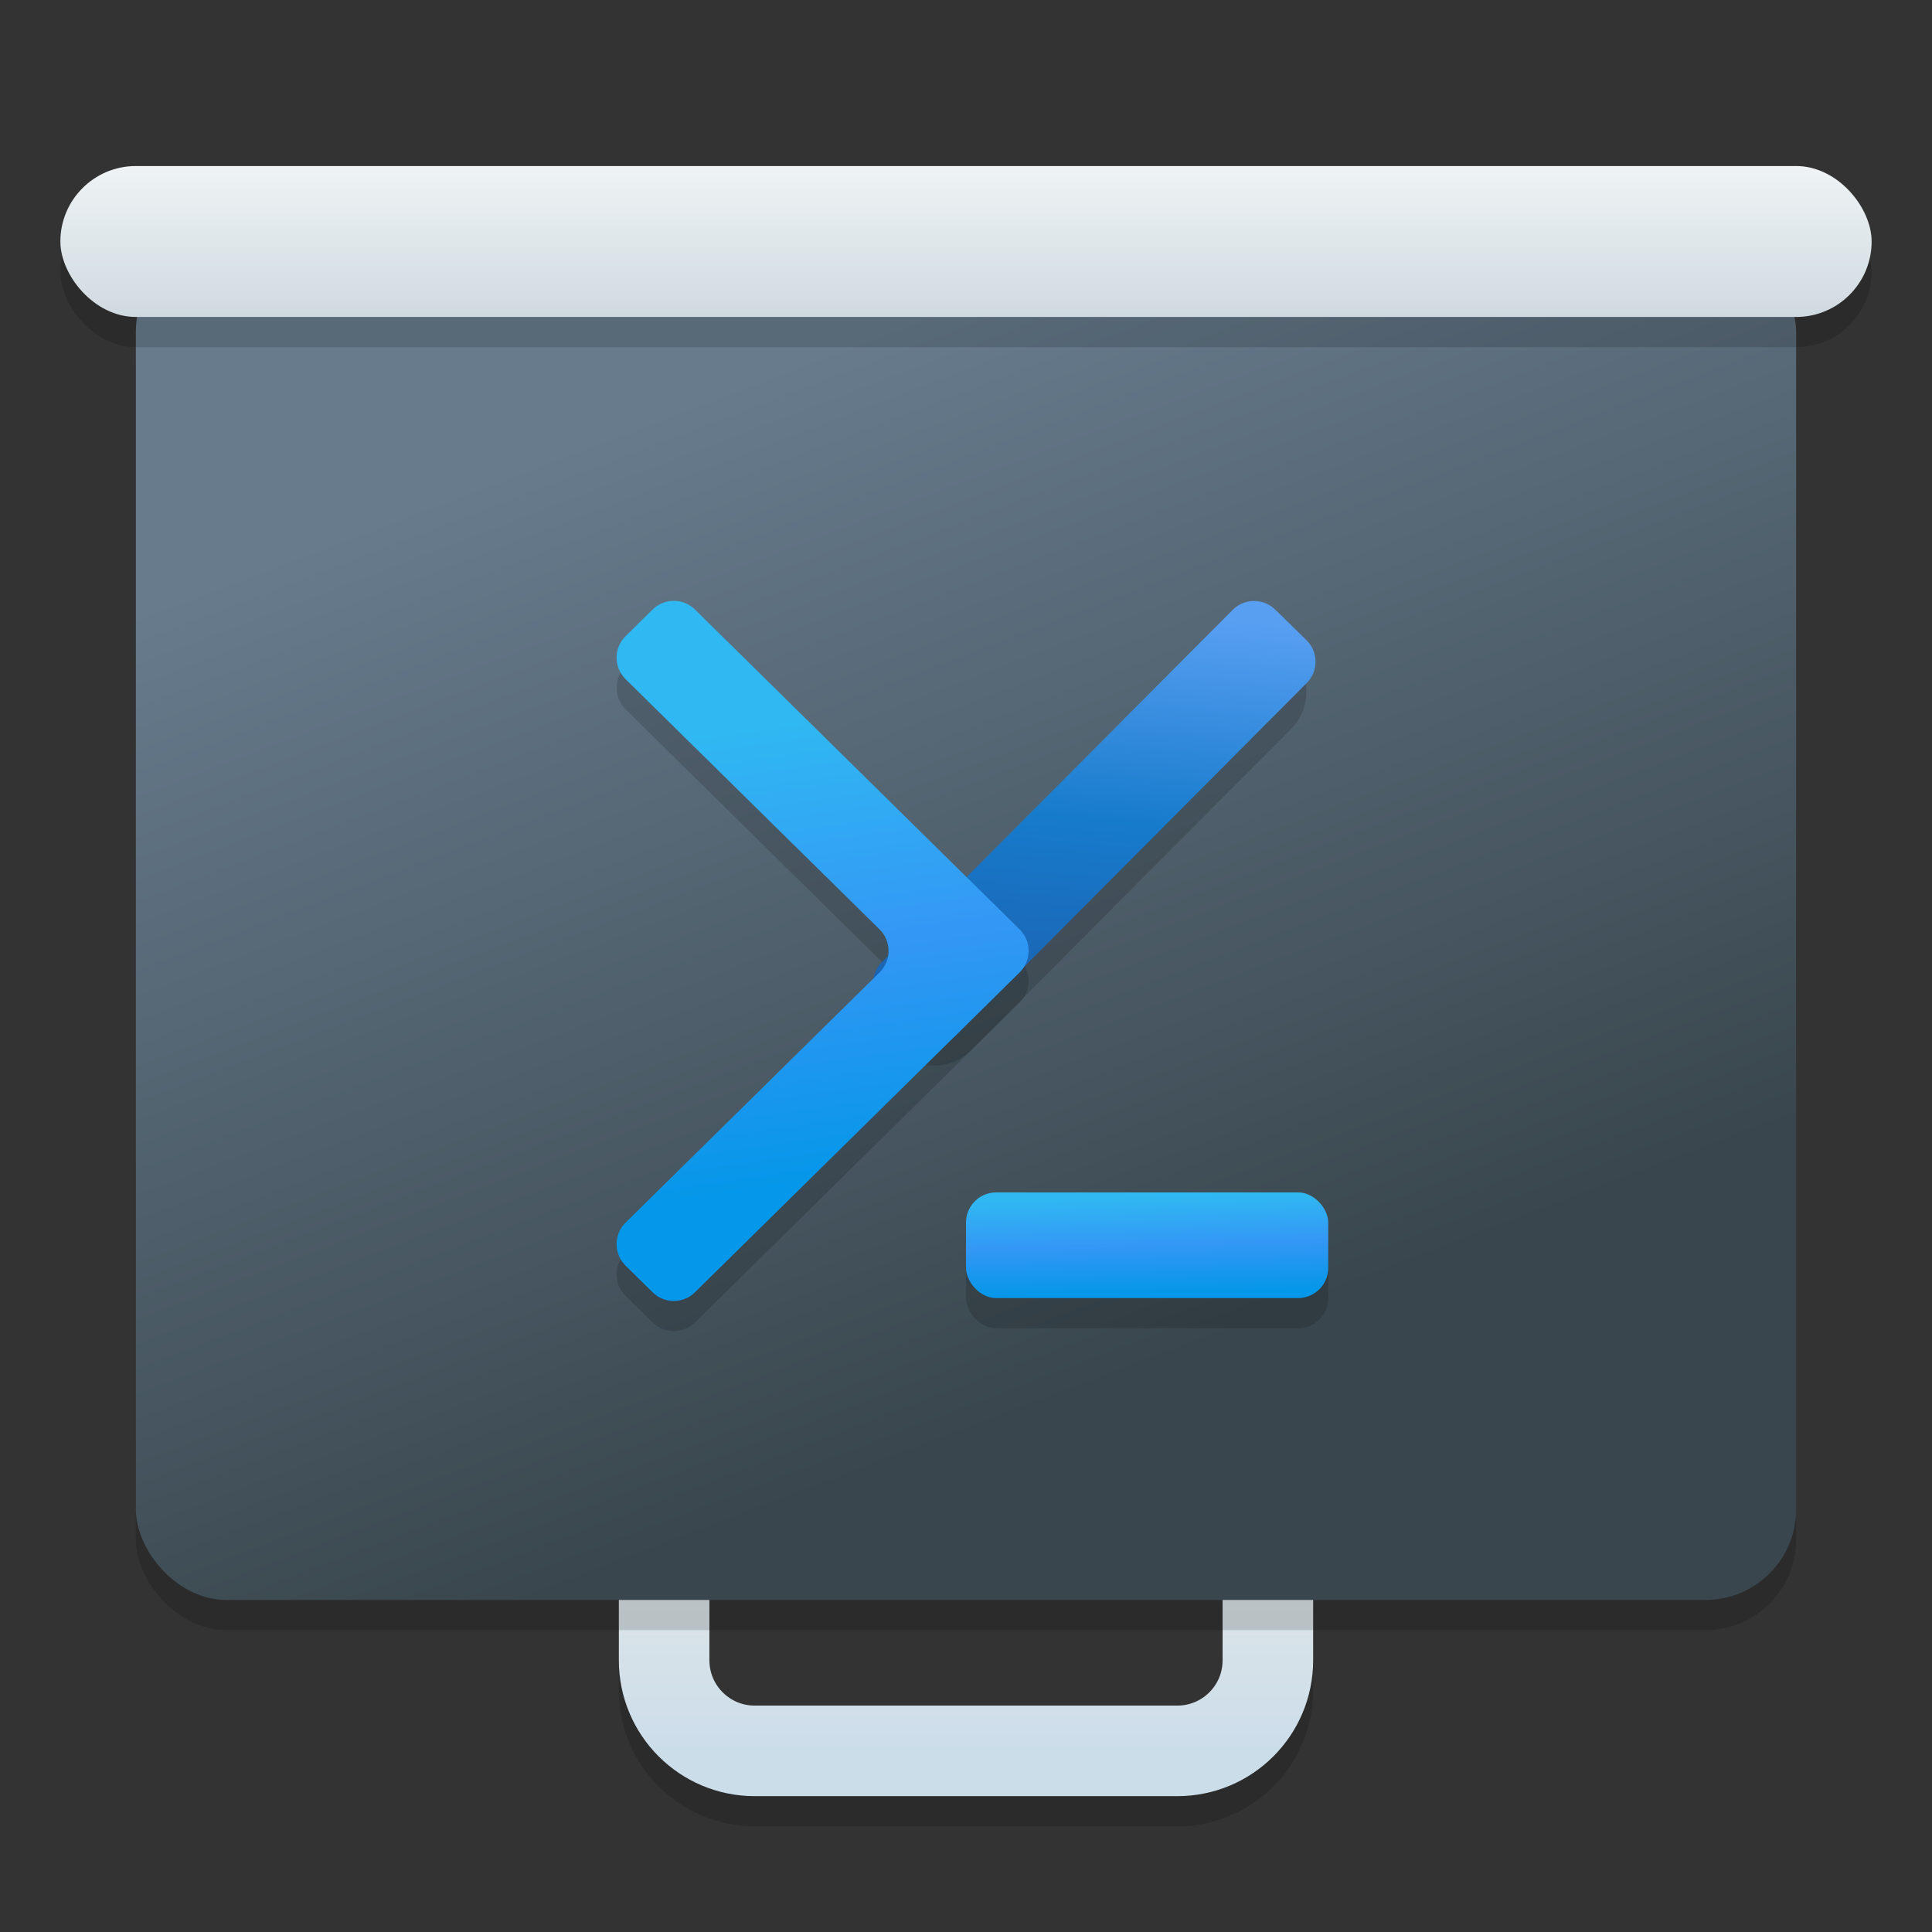 <svg width="128" height="128" viewBox="0 0 128 128" fill="none" xmlns="http://www.w3.org/2000/svg">
<rect x="0" y="0" width="128" height="128" fill="#333333" stroke="none"/>
<g clip-path="url(#clip0_731_1403)">
<path d="M44 108V112C44 115.314 46.686 118 50 118H78C81.314 118 84 115.314 84 112V108" stroke="black" stroke-opacity="0.15" stroke-width="6" stroke-linecap="round"/>
<path d="M44 106V110C44 113.314 46.686 116 50 116H78C81.314 116 84 113.314 84 110V106" stroke="url(#paint0_linear_731_1403)" stroke-width="6" stroke-linecap="round"/>
<rect x="9" y="18" width="110" height="90" rx="6" fill="black" fill-opacity="0.15"/>
<rect x="9" y="16" width="110" height="90" rx="6" fill="url(#paint1_linear_731_1403)"/>
<rect x="4" y="13" width="120" height="10" rx="5" fill="black" fill-opacity="0.15"/>
<rect x="4" y="11" width="120" height="10" rx="5" fill="url(#paint2_linear_731_1403)"/>
<path d="M80.657 43.421L59.456 64.712C58.103 66.07 58.118 68.271 59.488 69.611C60.842 70.934 63.008 70.919 64.343 69.579L85.544 48.288C86.897 46.93 86.882 44.729 85.512 43.389C84.159 42.066 81.992 42.081 80.657 43.421Z" fill="black" fill-opacity="0.15"/>
<path d="M41.446 44.147L43.236 42.383C44.015 41.616 45.265 41.616 46.044 42.383L67.554 63.575C68.349 64.359 68.349 65.641 67.554 66.425L46.044 87.617C45.265 88.384 44.015 88.384 43.236 87.617L41.446 85.853C40.651 85.07 40.651 83.787 41.446 83.004L58.274 66.425C59.069 65.641 59.069 64.359 58.274 63.575L41.446 46.996C40.651 46.213 40.651 44.93 41.446 44.147Z" fill="black" fill-opacity="0.15"/>
<rect x="64" y="81" width="24" height="7" rx="2" fill="black" fill-opacity="0.15"/>
<path d="M86.557 42.411L84.485 40.386C83.701 39.618 82.444 39.627 81.67 40.404L58.424 63.748C57.64 64.535 57.648 65.812 58.443 66.589L60.515 68.615C61.3 69.382 62.556 69.373 63.33 68.596L86.576 45.252C87.36 44.465 87.352 43.188 86.557 42.411Z" fill="url(#paint3_linear_731_1403)"/>
<path d="M41.446 42.147L43.236 40.383C44.015 39.616 45.265 39.616 46.044 40.383L67.554 61.575C68.349 62.359 68.349 63.641 67.554 64.425L46.044 85.617C45.265 86.384 44.015 86.384 43.236 85.617L41.446 83.853C40.651 83.07 40.651 81.787 41.446 81.004L58.274 64.425C59.069 63.641 59.069 62.359 58.274 61.575L41.446 44.996C40.651 44.213 40.651 42.93 41.446 42.147Z" fill="url(#paint4_linear_731_1403)"/>
<rect x="64" y="79" width="24" height="7" rx="2" fill="url(#paint5_linear_731_1403)"/>
</g>
<defs>
<linearGradient id="paint0_linear_731_1403" x1="64" y1="106" x2="64" y2="116" gradientUnits="userSpaceOnUse">
<stop stop-color="#DBE4E8"/>
<stop offset="1" stop-color="#CCDDEA"/>
</linearGradient>
<linearGradient id="paint1_linear_731_1403" x1="48.897" y1="25.252" x2="74.135" y2="91.431" gradientUnits="userSpaceOnUse">
<stop stop-color="#677B8D"/>
<stop offset="1" stop-color="#39464D"/>
</linearGradient>
<linearGradient id="paint2_linear_731_1403" x1="64" y1="11" x2="64" y2="21" gradientUnits="userSpaceOnUse">
<stop stop-color="#EFF3F5"/>
<stop offset="1" stop-color="#CFDAE0"/>
</linearGradient>
<linearGradient id="paint3_linear_731_1403" x1="74.241" y1="40.448" x2="71.844" y2="67.82" gradientUnits="userSpaceOnUse">
<stop stop-color="#589FF2"/>
<stop offset="0.507" stop-color="#177BCC"/>
<stop offset="1" stop-color="#1C60AF"/>
</linearGradient>
<linearGradient id="paint4_linear_731_1403" x1="52.794" y1="41.292" x2="58.852" y2="84.115" gradientUnits="userSpaceOnUse">
<stop offset="0.15" stop-color="#30B8F2"/>
<stop offset="0.5" stop-color="#3397F5"/>
<stop offset="0.85" stop-color="#0597E9"/>
</linearGradient>
<linearGradient id="paint5_linear_731_1403" x1="74.588" y1="79.334" x2="74.747" y2="85.7" gradientUnits="userSpaceOnUse">
<stop stop-color="#30B8F2"/>
<stop offset="0.507" stop-color="#3397F5"/>
<stop offset="1" stop-color="#0597E9"/>
</linearGradient>
<clipPath id="clip0_731_1403">
<rect width="128" height="128" fill="white"/>
</clipPath>
</defs>
</svg>
